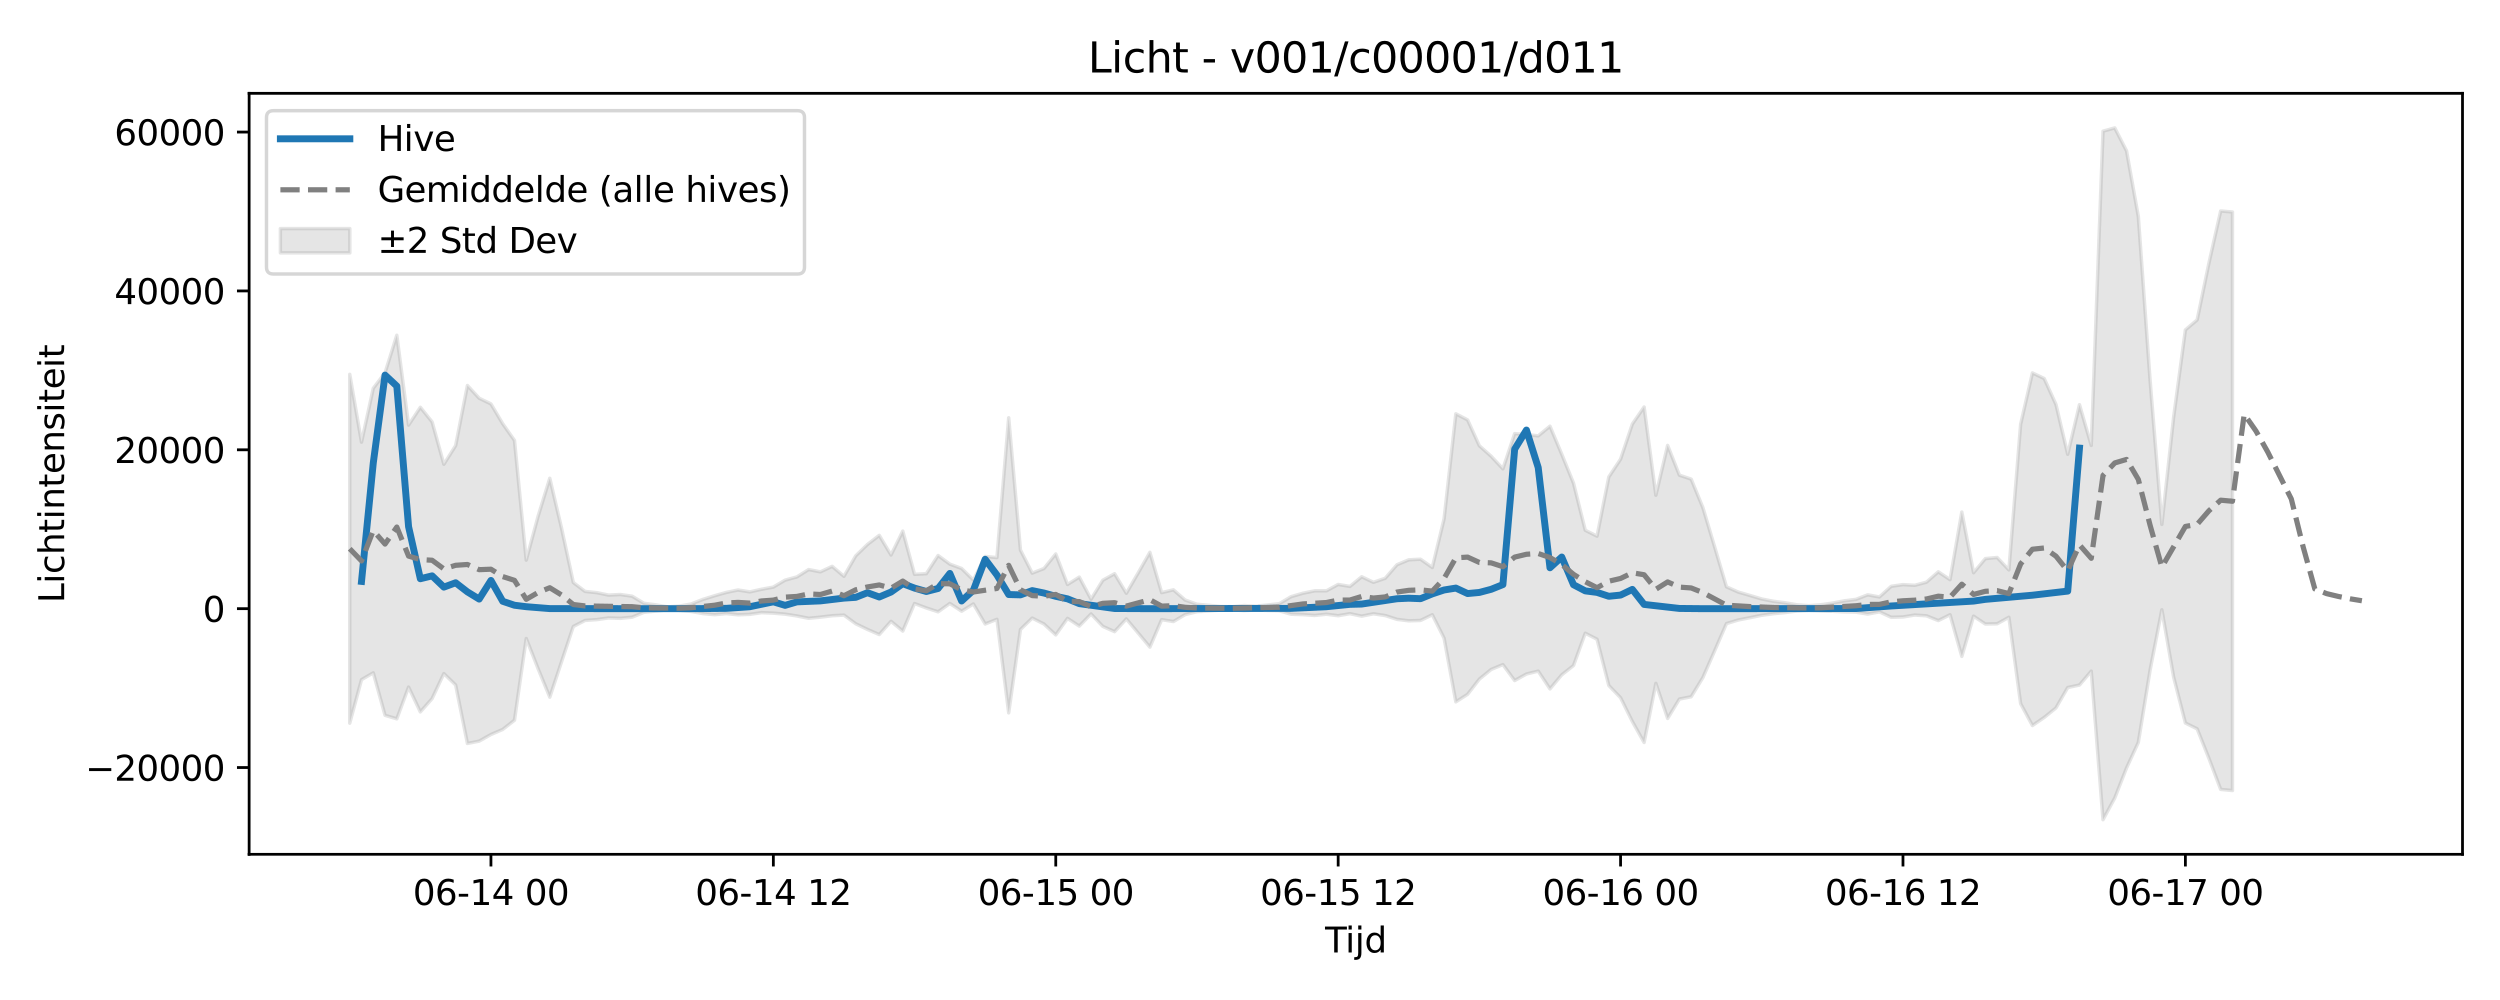 <?xml version="1.0" encoding="utf-8" standalone="no"?>
<!DOCTYPE svg PUBLIC "-//W3C//DTD SVG 1.1//EN"
  "http://www.w3.org/Graphics/SVG/1.1/DTD/svg11.dtd">
<svg xmlns:xlink="http://www.w3.org/1999/xlink" width="720pt" height="288pt" viewBox="0 0 720 288" xmlns="http://www.w3.org/2000/svg" version="1.1">
 <defs>
  <style type="text/css">*{stroke-linejoin: round; stroke-linecap: butt}</style>
 </defs>
 <g id="figure_1">
  <g id="patch_1">
   <path d="M 0 288 
L 720 288 
L 720 0 
L 0 0 
z
" style="fill: #ffffff"/>
  </g>
  <g id="axes_1">
   <g id="patch_2">
    <path d="M 71.75 246.04 
L 709.2 246.04 
L 709.2 26.88 
L 71.75 26.88 
z
" style="fill: #ffffff"/>
   </g>
   <g id="FillBetweenPolyCollection_1">
    <defs>
     <path id="m766b567a68" d="M 100.725 -180.202 
L 100.725 -79.725 
L 104.114 -92.253 
L 107.503 -94.224 
L 110.892 -81.984 
L 114.281 -80.971 
L 117.669 -90.123 
L 121.058 -82.97 
L 124.447 -86.8 
L 127.836 -94.004 
L 131.225 -90.722 
L 134.614 -73.881 
L 138.003 -74.554 
L 141.392 -76.465 
L 144.781 -77.92 
L 148.169 -80.573 
L 151.558 -104.114 
L 154.947 -95.474 
L 158.336 -87.21 
L 161.725 -97.409 
L 165.114 -107.568 
L 168.503 -109.312 
L 171.892 -109.553 
L 175.281 -110.03 
L 178.669 -109.918 
L 182.058 -110.249 
L 185.447 -111.644 
L 188.836 -112.003 
L 192.225 -112.358 
L 195.614 -112.228 
L 199.003 -111.907 
L 202.392 -111.293 
L 205.781 -110.968 
L 209.169 -111.284 
L 212.558 -110.934 
L 215.947 -111.072 
L 219.336 -111.554 
L 222.725 -111.416 
L 226.114 -111.122 
L 229.503 -110.605 
L 232.892 -109.928 
L 236.281 -110.26 
L 239.669 -110.668 
L 243.058 -110.851 
L 246.447 -108.361 
L 249.836 -106.718 
L 253.225 -105.247 
L 256.614 -109.062 
L 260.003 -106.254 
L 263.392 -114.182 
L 266.781 -112.908 
L 270.169 -111.795 
L 273.558 -114.209 
L 276.947 -111.97 
L 280.336 -114.064 
L 283.725 -108.291 
L 287.114 -109.635 
L 290.503 -82.693 
L 293.892 -106.71 
L 297.281 -109.994 
L 300.669 -108.28 
L 304.058 -105.146 
L 307.447 -109.911 
L 310.836 -107.689 
L 314.225 -111.176 
L 317.614 -107.596 
L 321.003 -106.08 
L 324.392 -109.757 
L 327.781 -105.699 
L 331.169 -101.627 
L 334.558 -109.547 
L 337.947 -108.996 
L 341.336 -111.005 
L 344.725 -111.83 
L 348.114 -112.033 
L 351.503 -112.288 
L 354.892 -112.359 
L 358.281 -112.138 
L 361.669 -112.321 
L 365.058 -112.171 
L 368.447 -112.091 
L 371.836 -111.097 
L 375.225 -110.985 
L 378.614 -110.751 
L 382.003 -111.103 
L 385.392 -110.671 
L 388.781 -111.262 
L 392.169 -110.549 
L 395.558 -111.224 
L 398.947 -110.719 
L 402.336 -109.625 
L 405.725 -109.199 
L 409.114 -109.303 
L 412.503 -110.953 
L 415.892 -104.209 
L 419.281 -85.86 
L 422.669 -88.038 
L 426.058 -92.412 
L 429.447 -95.189 
L 432.836 -96.595 
L 436.225 -91.994 
L 439.614 -93.882 
L 443.003 -94.715 
L 446.392 -89.592 
L 449.781 -93.645 
L 453.169 -96.328 
L 456.558 -105.639 
L 459.947 -103.896 
L 463.336 -90.575 
L 466.725 -87.05 
L 470.114 -80.207 
L 473.503 -74.158 
L 476.892 -91.2 
L 480.281 -81.088 
L 483.669 -86.675 
L 487.058 -87.328 
L 490.447 -92.89 
L 493.836 -100.61 
L 497.225 -108.407 
L 500.614 -109.434 
L 504.003 -110.107 
L 507.392 -110.8 
L 510.781 -111.253 
L 514.169 -111.582 
L 517.558 -112.045 
L 520.947 -112.23 
L 524.336 -112.079 
L 527.725 -111.952 
L 531.114 -111.764 
L 534.503 -111.7 
L 537.892 -111.148 
L 541.281 -111.783 
L 544.669 -110.214 
L 548.058 -110.311 
L 551.447 -110.864 
L 554.836 -110.641 
L 558.225 -109.27 
L 561.614 -110.953 
L 565.003 -98.955 
L 568.392 -110.546 
L 571.781 -108.281 
L 575.169 -108.345 
L 578.558 -110.226 
L 581.947 -85.346 
L 585.336 -79.039 
L 588.725 -81.362 
L 592.114 -84.115 
L 595.503 -89.987 
L 598.892 -90.706 
L 602.281 -94.713 
L 605.669 -51.922 
L 609.058 -58.193 
L 612.447 -66.825 
L 615.836 -74.184 
L 619.225 -95.003 
L 622.614 -112.388 
L 626.003 -93.011 
L 629.392 -79.771 
L 632.781 -78.094 
L 636.169 -69.592 
L 639.558 -60.651 
L 642.947 -60.327 
L 642.947 -226.951 
L 642.947 -226.951 
L 639.558 -227.24 
L 636.169 -212.211 
L 632.781 -195.881 
L 629.392 -192.994 
L 626.003 -167.847 
L 622.614 -136.974 
L 619.225 -178.471 
L 615.836 -225.658 
L 612.447 -244.54 
L 609.058 -251.158 
L 605.669 -250.225 
L 602.281 -159.712 
L 598.892 -171.453 
L 595.503 -157.166 
L 592.114 -171.525 
L 588.725 -178.993 
L 585.336 -180.599 
L 581.947 -165.829 
L 578.558 -123.864 
L 575.169 -127.45 
L 571.781 -127.125 
L 568.392 -123.058 
L 565.003 -140.534 
L 561.614 -121.064 
L 558.225 -123.323 
L 554.836 -120.342 
L 551.447 -119.436 
L 548.058 -119.633 
L 544.669 -119.145 
L 541.281 -116.083 
L 537.892 -116.687 
L 534.503 -115.38 
L 531.114 -114.951 
L 527.725 -114.305 
L 524.336 -113.821 
L 520.947 -113.569 
L 517.558 -113.82 
L 514.169 -114.392 
L 510.781 -114.828 
L 507.392 -115.488 
L 504.003 -116.503 
L 500.614 -117.491 
L 497.225 -118.996 
L 493.836 -130.428 
L 490.447 -141.763 
L 487.058 -150.014 
L 483.669 -151.152 
L 480.281 -159.723 
L 476.892 -145.374 
L 473.503 -170.788 
L 470.114 -165.871 
L 466.725 -155.758 
L 463.336 -150.644 
L 459.947 -133.584 
L 456.558 -135.288 
L 453.169 -148.864 
L 449.781 -157.198 
L 446.392 -165.261 
L 443.003 -162.47 
L 439.614 -162.862 
L 436.225 -163.117 
L 432.836 -152.984 
L 429.447 -156.603 
L 426.058 -159.615 
L 422.669 -167.074 
L 419.281 -168.824 
L 415.892 -138.574 
L 412.503 -124.564 
L 409.114 -126.947 
L 405.725 -126.774 
L 402.336 -125.356 
L 398.947 -121.457 
L 395.558 -120.297 
L 392.169 -121.892 
L 388.781 -119.114 
L 385.392 -119.678 
L 382.003 -117.84 
L 378.614 -117.84 
L 375.225 -117.148 
L 371.836 -116.162 
L 368.447 -114.144 
L 365.058 -113.77 
L 361.669 -113.432 
L 358.281 -113.607 
L 354.892 -113.284 
L 351.503 -113.34 
L 348.114 -113.686 
L 344.725 -113.977 
L 341.336 -115.187 
L 337.947 -118.133 
L 334.558 -117.325 
L 331.169 -128.935 
L 327.781 -122.982 
L 324.392 -117.141 
L 321.003 -122.769 
L 317.614 -120.897 
L 314.225 -115.429 
L 310.836 -121.797 
L 307.447 -119.666 
L 304.058 -128.463 
L 300.669 -124.267 
L 297.281 -122.938 
L 293.892 -129.595 
L 290.503 -167.684 
L 287.114 -127.413 
L 283.725 -127.749 
L 280.336 -120.954 
L 276.947 -124.276 
L 273.558 -125.53 
L 270.169 -128.019 
L 266.781 -122.783 
L 263.392 -122.596 
L 260.003 -135.046 
L 256.614 -128.159 
L 253.225 -133.821 
L 249.836 -131.204 
L 246.447 -127.922 
L 243.058 -122.022 
L 239.669 -124.898 
L 236.281 -123.31 
L 232.892 -123.973 
L 229.503 -121.85 
L 226.114 -120.925 
L 222.725 -118.922 
L 219.336 -118.293 
L 215.947 -117.541 
L 212.558 -118.083 
L 209.169 -117.383 
L 205.781 -116.42 
L 202.392 -115.358 
L 199.003 -114.04 
L 195.614 -113.439 
L 192.225 -113.22 
L 188.836 -113.811 
L 185.447 -114.259 
L 182.058 -116.296 
L 178.669 -116.78 
L 175.281 -116.617 
L 171.892 -117.315 
L 168.503 -117.668 
L 165.114 -120.232 
L 161.725 -135.889 
L 158.336 -150.259 
L 154.947 -139.231 
L 151.558 -126.681 
L 148.169 -161.155 
L 144.781 -165.969 
L 141.392 -171.671 
L 138.003 -173.313 
L 134.614 -176.975 
L 131.225 -159.67 
L 127.836 -154.289 
L 124.447 -166.499 
L 121.058 -170.702 
L 117.669 -165.57 
L 114.281 -191.446 
L 110.892 -180.632 
L 107.503 -176.169 
L 104.114 -160.651 
L 100.725 -180.202 
z
" style="stroke: #808080; stroke-opacity: 0.2"/>
    </defs>
    <g clip-path="url(#p90d959f612)">
     <use xlink:href="#m766b567a68" x="0" y="288" style="fill: #808080; fill-opacity: 0.2; stroke: #808080; stroke-opacity: 0.2"/>
    </g>
   </g>
   <g id="matplotlib.axis_1">
    <g id="xtick_1">
     <g id="line2d_1">
      <defs>
       <path id="m4b26b32d33" d="M 0 0 
L 0 3.5 
" style="stroke: #000000; stroke-width: 0.8"/>
      </defs>
      <g>
       <use xlink:href="#m4b26b32d33" x="141.392" y="246.04" style="stroke: #000000; stroke-width: 0.8"/>
      </g>
     </g>
     <g id="text_1">
      <!-- 06-14 00 -->
      <g transform="translate(118.911 260.638) scale(0.1 -0.1)">
       <defs>
        <path id="DejaVuSans-30" d="M 2034 4250 
Q 1547 4250 1301 3770 
Q 1056 3291 1056 2328 
Q 1056 1369 1301 889 
Q 1547 409 2034 409 
Q 2525 409 2770 889 
Q 3016 1369 3016 2328 
Q 3016 3291 2770 3770 
Q 2525 4250 2034 4250 
z
M 2034 4750 
Q 2819 4750 3233 4129 
Q 3647 3509 3647 2328 
Q 3647 1150 3233 529 
Q 2819 -91 2034 -91 
Q 1250 -91 836 529 
Q 422 1150 422 2328 
Q 422 3509 836 4129 
Q 1250 4750 2034 4750 
z
" transform="scale(0.016)"/>
        <path id="DejaVuSans-36" d="M 2113 2584 
Q 1688 2584 1439 2293 
Q 1191 2003 1191 1497 
Q 1191 994 1439 701 
Q 1688 409 2113 409 
Q 2538 409 2786 701 
Q 3034 994 3034 1497 
Q 3034 2003 2786 2293 
Q 2538 2584 2113 2584 
z
M 3366 4563 
L 3366 3988 
Q 3128 4100 2886 4159 
Q 2644 4219 2406 4219 
Q 1781 4219 1451 3797 
Q 1122 3375 1075 2522 
Q 1259 2794 1537 2939 
Q 1816 3084 2150 3084 
Q 2853 3084 3261 2657 
Q 3669 2231 3669 1497 
Q 3669 778 3244 343 
Q 2819 -91 2113 -91 
Q 1303 -91 875 529 
Q 447 1150 447 2328 
Q 447 3434 972 4092 
Q 1497 4750 2381 4750 
Q 2619 4750 2861 4703 
Q 3103 4656 3366 4563 
z
" transform="scale(0.016)"/>
        <path id="DejaVuSans-2d" d="M 313 2009 
L 1997 2009 
L 1997 1497 
L 313 1497 
L 313 2009 
z
" transform="scale(0.016)"/>
        <path id="DejaVuSans-31" d="M 794 531 
L 1825 531 
L 1825 4091 
L 703 3866 
L 703 4441 
L 1819 4666 
L 2450 4666 
L 2450 531 
L 3481 531 
L 3481 0 
L 794 0 
L 794 531 
z
" transform="scale(0.016)"/>
        <path id="DejaVuSans-34" d="M 2419 4116 
L 825 1625 
L 2419 1625 
L 2419 4116 
z
M 2253 4666 
L 3047 4666 
L 3047 1625 
L 3713 1625 
L 3713 1100 
L 3047 1100 
L 3047 0 
L 2419 0 
L 2419 1100 
L 313 1100 
L 313 1709 
L 2253 4666 
z
" transform="scale(0.016)"/>
        <path id="DejaVuSans-20" transform="scale(0.016)"/>
       </defs>
       <use xlink:href="#DejaVuSans-30"/>
       <use xlink:href="#DejaVuSans-36" transform="translate(63.623 0)"/>
       <use xlink:href="#DejaVuSans-2d" transform="translate(127.246 0)"/>
       <use xlink:href="#DejaVuSans-31" transform="translate(163.33 0)"/>
       <use xlink:href="#DejaVuSans-34" transform="translate(226.953 0)"/>
       <use xlink:href="#DejaVuSans-20" transform="translate(290.576 0)"/>
       <use xlink:href="#DejaVuSans-30" transform="translate(322.363 0)"/>
       <use xlink:href="#DejaVuSans-30" transform="translate(385.986 0)"/>
      </g>
     </g>
    </g>
    <g id="xtick_2">
     <g id="line2d_2">
      <g>
       <use xlink:href="#m4b26b32d33" x="222.725" y="246.04" style="stroke: #000000; stroke-width: 0.8"/>
      </g>
     </g>
     <g id="text_2">
      <!-- 06-14 12 -->
      <g transform="translate(200.245 260.638) scale(0.1 -0.1)">
       <defs>
        <path id="DejaVuSans-32" d="M 1228 531 
L 3431 531 
L 3431 0 
L 469 0 
L 469 531 
Q 828 903 1448 1529 
Q 2069 2156 2228 2338 
Q 2531 2678 2651 2914 
Q 2772 3150 2772 3378 
Q 2772 3750 2511 3984 
Q 2250 4219 1831 4219 
Q 1534 4219 1204 4116 
Q 875 4013 500 3803 
L 500 4441 
Q 881 4594 1212 4672 
Q 1544 4750 1819 4750 
Q 2544 4750 2975 4387 
Q 3406 4025 3406 3419 
Q 3406 3131 3298 2873 
Q 3191 2616 2906 2266 
Q 2828 2175 2409 1742 
Q 1991 1309 1228 531 
z
" transform="scale(0.016)"/>
       </defs>
       <use xlink:href="#DejaVuSans-30"/>
       <use xlink:href="#DejaVuSans-36" transform="translate(63.623 0)"/>
       <use xlink:href="#DejaVuSans-2d" transform="translate(127.246 0)"/>
       <use xlink:href="#DejaVuSans-31" transform="translate(163.33 0)"/>
       <use xlink:href="#DejaVuSans-34" transform="translate(226.953 0)"/>
       <use xlink:href="#DejaVuSans-20" transform="translate(290.576 0)"/>
       <use xlink:href="#DejaVuSans-31" transform="translate(322.363 0)"/>
       <use xlink:href="#DejaVuSans-32" transform="translate(385.986 0)"/>
      </g>
     </g>
    </g>
    <g id="xtick_3">
     <g id="line2d_3">
      <g>
       <use xlink:href="#m4b26b32d33" x="304.058" y="246.04" style="stroke: #000000; stroke-width: 0.8"/>
      </g>
     </g>
     <g id="text_3">
      <!-- 06-15 00 -->
      <g transform="translate(281.578 260.638) scale(0.1 -0.1)">
       <defs>
        <path id="DejaVuSans-35" d="M 691 4666 
L 3169 4666 
L 3169 4134 
L 1269 4134 
L 1269 2991 
Q 1406 3038 1543 3061 
Q 1681 3084 1819 3084 
Q 2600 3084 3056 2656 
Q 3513 2228 3513 1497 
Q 3513 744 3044 326 
Q 2575 -91 1722 -91 
Q 1428 -91 1123 -41 
Q 819 9 494 109 
L 494 744 
Q 775 591 1075 516 
Q 1375 441 1709 441 
Q 2250 441 2565 725 
Q 2881 1009 2881 1497 
Q 2881 1984 2565 2268 
Q 2250 2553 1709 2553 
Q 1456 2553 1204 2497 
Q 953 2441 691 2322 
L 691 4666 
z
" transform="scale(0.016)"/>
       </defs>
       <use xlink:href="#DejaVuSans-30"/>
       <use xlink:href="#DejaVuSans-36" transform="translate(63.623 0)"/>
       <use xlink:href="#DejaVuSans-2d" transform="translate(127.246 0)"/>
       <use xlink:href="#DejaVuSans-31" transform="translate(163.33 0)"/>
       <use xlink:href="#DejaVuSans-35" transform="translate(226.953 0)"/>
       <use xlink:href="#DejaVuSans-20" transform="translate(290.576 0)"/>
       <use xlink:href="#DejaVuSans-30" transform="translate(322.363 0)"/>
       <use xlink:href="#DejaVuSans-30" transform="translate(385.986 0)"/>
      </g>
     </g>
    </g>
    <g id="xtick_4">
     <g id="line2d_4">
      <g>
       <use xlink:href="#m4b26b32d33" x="385.392" y="246.04" style="stroke: #000000; stroke-width: 0.8"/>
      </g>
     </g>
     <g id="text_4">
      <!-- 06-15 12 -->
      <g transform="translate(362.911 260.638) scale(0.1 -0.1)">
       <use xlink:href="#DejaVuSans-30"/>
       <use xlink:href="#DejaVuSans-36" transform="translate(63.623 0)"/>
       <use xlink:href="#DejaVuSans-2d" transform="translate(127.246 0)"/>
       <use xlink:href="#DejaVuSans-31" transform="translate(163.33 0)"/>
       <use xlink:href="#DejaVuSans-35" transform="translate(226.953 0)"/>
       <use xlink:href="#DejaVuSans-20" transform="translate(290.576 0)"/>
       <use xlink:href="#DejaVuSans-31" transform="translate(322.363 0)"/>
       <use xlink:href="#DejaVuSans-32" transform="translate(385.986 0)"/>
      </g>
     </g>
    </g>
    <g id="xtick_5">
     <g id="line2d_5">
      <g>
       <use xlink:href="#m4b26b32d33" x="466.725" y="246.04" style="stroke: #000000; stroke-width: 0.8"/>
      </g>
     </g>
     <g id="text_5">
      <!-- 06-16 00 -->
      <g transform="translate(444.245 260.638) scale(0.1 -0.1)">
       <use xlink:href="#DejaVuSans-30"/>
       <use xlink:href="#DejaVuSans-36" transform="translate(63.623 0)"/>
       <use xlink:href="#DejaVuSans-2d" transform="translate(127.246 0)"/>
       <use xlink:href="#DejaVuSans-31" transform="translate(163.33 0)"/>
       <use xlink:href="#DejaVuSans-36" transform="translate(226.953 0)"/>
       <use xlink:href="#DejaVuSans-20" transform="translate(290.576 0)"/>
       <use xlink:href="#DejaVuSans-30" transform="translate(322.363 0)"/>
       <use xlink:href="#DejaVuSans-30" transform="translate(385.986 0)"/>
      </g>
     </g>
    </g>
    <g id="xtick_6">
     <g id="line2d_6">
      <g>
       <use xlink:href="#m4b26b32d33" x="548.058" y="246.04" style="stroke: #000000; stroke-width: 0.8"/>
      </g>
     </g>
     <g id="text_6">
      <!-- 06-16 12 -->
      <g transform="translate(525.578 260.638) scale(0.1 -0.1)">
       <use xlink:href="#DejaVuSans-30"/>
       <use xlink:href="#DejaVuSans-36" transform="translate(63.623 0)"/>
       <use xlink:href="#DejaVuSans-2d" transform="translate(127.246 0)"/>
       <use xlink:href="#DejaVuSans-31" transform="translate(163.33 0)"/>
       <use xlink:href="#DejaVuSans-36" transform="translate(226.953 0)"/>
       <use xlink:href="#DejaVuSans-20" transform="translate(290.576 0)"/>
       <use xlink:href="#DejaVuSans-31" transform="translate(322.363 0)"/>
       <use xlink:href="#DejaVuSans-32" transform="translate(385.986 0)"/>
      </g>
     </g>
    </g>
    <g id="xtick_7">
     <g id="line2d_7">
      <g>
       <use xlink:href="#m4b26b32d33" x="629.392" y="246.04" style="stroke: #000000; stroke-width: 0.8"/>
      </g>
     </g>
     <g id="text_7">
      <!-- 06-17 00 -->
      <g transform="translate(606.911 260.638) scale(0.1 -0.1)">
       <defs>
        <path id="DejaVuSans-37" d="M 525 4666 
L 3525 4666 
L 3525 4397 
L 1831 0 
L 1172 0 
L 2766 4134 
L 525 4134 
L 525 4666 
z
" transform="scale(0.016)"/>
       </defs>
       <use xlink:href="#DejaVuSans-30"/>
       <use xlink:href="#DejaVuSans-36" transform="translate(63.623 0)"/>
       <use xlink:href="#DejaVuSans-2d" transform="translate(127.246 0)"/>
       <use xlink:href="#DejaVuSans-31" transform="translate(163.33 0)"/>
       <use xlink:href="#DejaVuSans-37" transform="translate(226.953 0)"/>
       <use xlink:href="#DejaVuSans-20" transform="translate(290.576 0)"/>
       <use xlink:href="#DejaVuSans-30" transform="translate(322.363 0)"/>
       <use xlink:href="#DejaVuSans-30" transform="translate(385.986 0)"/>
      </g>
     </g>
    </g>
    <g id="text_8">
     <!-- Tijd -->
     <g transform="translate(381.625 274.317) scale(0.1 -0.1)">
      <defs>
       <path id="DejaVuSans-54" d="M -19 4666 
L 3928 4666 
L 3928 4134 
L 2272 4134 
L 2272 0 
L 1638 0 
L 1638 4134 
L -19 4134 
L -19 4666 
z
" transform="scale(0.016)"/>
       <path id="DejaVuSans-69" d="M 603 3500 
L 1178 3500 
L 1178 0 
L 603 0 
L 603 3500 
z
M 603 4863 
L 1178 4863 
L 1178 4134 
L 603 4134 
L 603 4863 
z
" transform="scale(0.016)"/>
       <path id="DejaVuSans-6a" d="M 603 3500 
L 1178 3500 
L 1178 -63 
Q 1178 -731 923 -1031 
Q 669 -1331 103 -1331 
L -116 -1331 
L -116 -844 
L 38 -844 
Q 366 -844 484 -692 
Q 603 -541 603 -63 
L 603 3500 
z
M 603 4863 
L 1178 4863 
L 1178 4134 
L 603 4134 
L 603 4863 
z
" transform="scale(0.016)"/>
       <path id="DejaVuSans-64" d="M 2906 2969 
L 2906 4863 
L 3481 4863 
L 3481 0 
L 2906 0 
L 2906 525 
Q 2725 213 2448 61 
Q 2172 -91 1784 -91 
Q 1150 -91 751 415 
Q 353 922 353 1747 
Q 353 2572 751 3078 
Q 1150 3584 1784 3584 
Q 2172 3584 2448 3432 
Q 2725 3281 2906 2969 
z
M 947 1747 
Q 947 1113 1208 752 
Q 1469 391 1925 391 
Q 2381 391 2643 752 
Q 2906 1113 2906 1747 
Q 2906 2381 2643 2742 
Q 2381 3103 1925 3103 
Q 1469 3103 1208 2742 
Q 947 2381 947 1747 
z
" transform="scale(0.016)"/>
      </defs>
      <use xlink:href="#DejaVuSans-54"/>
      <use xlink:href="#DejaVuSans-69" transform="translate(57.959 0)"/>
      <use xlink:href="#DejaVuSans-6a" transform="translate(85.742 0)"/>
      <use xlink:href="#DejaVuSans-64" transform="translate(113.525 0)"/>
     </g>
    </g>
   </g>
   <g id="matplotlib.axis_2">
    <g id="ytick_1">
     <g id="line2d_8">
      <defs>
       <path id="m0a620b9abf" d="M 0 0 
L -3.5 0 
" style="stroke: #000000; stroke-width: 0.8"/>
      </defs>
      <g>
       <use xlink:href="#m0a620b9abf" x="71.75" y="221.056" style="stroke: #000000; stroke-width: 0.8"/>
      </g>
     </g>
     <g id="text_9">
      <!-- −20000 -->
      <g transform="translate(24.558 224.855) scale(0.1 -0.1)">
       <defs>
        <path id="DejaVuSans-2212" d="M 678 2272 
L 4684 2272 
L 4684 1741 
L 678 1741 
L 678 2272 
z
" transform="scale(0.016)"/>
       </defs>
       <use xlink:href="#DejaVuSans-2212"/>
       <use xlink:href="#DejaVuSans-32" transform="translate(83.789 0)"/>
       <use xlink:href="#DejaVuSans-30" transform="translate(147.412 0)"/>
       <use xlink:href="#DejaVuSans-30" transform="translate(211.035 0)"/>
       <use xlink:href="#DejaVuSans-30" transform="translate(274.658 0)"/>
       <use xlink:href="#DejaVuSans-30" transform="translate(338.281 0)"/>
      </g>
     </g>
    </g>
    <g id="ytick_2">
     <g id="line2d_9">
      <g>
       <use xlink:href="#m0a620b9abf" x="71.75" y="175.299" style="stroke: #000000; stroke-width: 0.8"/>
      </g>
     </g>
     <g id="text_10">
      <!-- 0 -->
      <g transform="translate(58.388 179.098) scale(0.1 -0.1)">
       <use xlink:href="#DejaVuSans-30"/>
      </g>
     </g>
    </g>
    <g id="ytick_3">
     <g id="line2d_10">
      <g>
       <use xlink:href="#m0a620b9abf" x="71.75" y="129.543" style="stroke: #000000; stroke-width: 0.8"/>
      </g>
     </g>
     <g id="text_11">
      <!-- 20000 -->
      <g transform="translate(32.938 133.342) scale(0.1 -0.1)">
       <use xlink:href="#DejaVuSans-32"/>
       <use xlink:href="#DejaVuSans-30" transform="translate(63.623 0)"/>
       <use xlink:href="#DejaVuSans-30" transform="translate(127.246 0)"/>
       <use xlink:href="#DejaVuSans-30" transform="translate(190.869 0)"/>
       <use xlink:href="#DejaVuSans-30" transform="translate(254.492 0)"/>
      </g>
     </g>
    </g>
    <g id="ytick_4">
     <g id="line2d_11">
      <g>
       <use xlink:href="#m0a620b9abf" x="71.75" y="83.786" style="stroke: #000000; stroke-width: 0.8"/>
      </g>
     </g>
     <g id="text_12">
      <!-- 40000 -->
      <g transform="translate(32.938 87.586) scale(0.1 -0.1)">
       <use xlink:href="#DejaVuSans-34"/>
       <use xlink:href="#DejaVuSans-30" transform="translate(63.623 0)"/>
       <use xlink:href="#DejaVuSans-30" transform="translate(127.246 0)"/>
       <use xlink:href="#DejaVuSans-30" transform="translate(190.869 0)"/>
       <use xlink:href="#DejaVuSans-30" transform="translate(254.492 0)"/>
      </g>
     </g>
    </g>
    <g id="ytick_5">
     <g id="line2d_12">
      <g>
       <use xlink:href="#m0a620b9abf" x="71.75" y="38.03" style="stroke: #000000; stroke-width: 0.8"/>
      </g>
     </g>
     <g id="text_13">
      <!-- 60000 -->
      <g transform="translate(32.938 41.829) scale(0.1 -0.1)">
       <use xlink:href="#DejaVuSans-36"/>
       <use xlink:href="#DejaVuSans-30" transform="translate(63.623 0)"/>
       <use xlink:href="#DejaVuSans-30" transform="translate(127.246 0)"/>
       <use xlink:href="#DejaVuSans-30" transform="translate(190.869 0)"/>
       <use xlink:href="#DejaVuSans-30" transform="translate(254.492 0)"/>
      </g>
     </g>
    </g>
    <g id="text_14">
     <!-- Lichtintensiteit -->
     <g transform="translate(18.478 173.656) rotate(-90) scale(0.1 -0.1)">
      <defs>
       <path id="DejaVuSans-4c" d="M 628 4666 
L 1259 4666 
L 1259 531 
L 3531 531 
L 3531 0 
L 628 0 
L 628 4666 
z
" transform="scale(0.016)"/>
       <path id="DejaVuSans-63" d="M 3122 3366 
L 3122 2828 
Q 2878 2963 2633 3030 
Q 2388 3097 2138 3097 
Q 1578 3097 1268 2742 
Q 959 2388 959 1747 
Q 959 1106 1268 751 
Q 1578 397 2138 397 
Q 2388 397 2633 464 
Q 2878 531 3122 666 
L 3122 134 
Q 2881 22 2623 -34 
Q 2366 -91 2075 -91 
Q 1284 -91 818 406 
Q 353 903 353 1747 
Q 353 2603 823 3093 
Q 1294 3584 2113 3584 
Q 2378 3584 2631 3529 
Q 2884 3475 3122 3366 
z
" transform="scale(0.016)"/>
       <path id="DejaVuSans-68" d="M 3513 2113 
L 3513 0 
L 2938 0 
L 2938 2094 
Q 2938 2591 2744 2837 
Q 2550 3084 2163 3084 
Q 1697 3084 1428 2787 
Q 1159 2491 1159 1978 
L 1159 0 
L 581 0 
L 581 4863 
L 1159 4863 
L 1159 2956 
Q 1366 3272 1645 3428 
Q 1925 3584 2291 3584 
Q 2894 3584 3203 3211 
Q 3513 2838 3513 2113 
z
" transform="scale(0.016)"/>
       <path id="DejaVuSans-74" d="M 1172 4494 
L 1172 3500 
L 2356 3500 
L 2356 3053 
L 1172 3053 
L 1172 1153 
Q 1172 725 1289 603 
Q 1406 481 1766 481 
L 2356 481 
L 2356 0 
L 1766 0 
Q 1100 0 847 248 
Q 594 497 594 1153 
L 594 3053 
L 172 3053 
L 172 3500 
L 594 3500 
L 594 4494 
L 1172 4494 
z
" transform="scale(0.016)"/>
       <path id="DejaVuSans-6e" d="M 3513 2113 
L 3513 0 
L 2938 0 
L 2938 2094 
Q 2938 2591 2744 2837 
Q 2550 3084 2163 3084 
Q 1697 3084 1428 2787 
Q 1159 2491 1159 1978 
L 1159 0 
L 581 0 
L 581 3500 
L 1159 3500 
L 1159 2956 
Q 1366 3272 1645 3428 
Q 1925 3584 2291 3584 
Q 2894 3584 3203 3211 
Q 3513 2838 3513 2113 
z
" transform="scale(0.016)"/>
       <path id="DejaVuSans-65" d="M 3597 1894 
L 3597 1613 
L 953 1613 
Q 991 1019 1311 708 
Q 1631 397 2203 397 
Q 2534 397 2845 478 
Q 3156 559 3463 722 
L 3463 178 
Q 3153 47 2828 -22 
Q 2503 -91 2169 -91 
Q 1331 -91 842 396 
Q 353 884 353 1716 
Q 353 2575 817 3079 
Q 1281 3584 2069 3584 
Q 2775 3584 3186 3129 
Q 3597 2675 3597 1894 
z
M 3022 2063 
Q 3016 2534 2758 2815 
Q 2500 3097 2075 3097 
Q 1594 3097 1305 2825 
Q 1016 2553 972 2059 
L 3022 2063 
z
" transform="scale(0.016)"/>
       <path id="DejaVuSans-73" d="M 2834 3397 
L 2834 2853 
Q 2591 2978 2328 3040 
Q 2066 3103 1784 3103 
Q 1356 3103 1142 2972 
Q 928 2841 928 2578 
Q 928 2378 1081 2264 
Q 1234 2150 1697 2047 
L 1894 2003 
Q 2506 1872 2764 1633 
Q 3022 1394 3022 966 
Q 3022 478 2636 193 
Q 2250 -91 1575 -91 
Q 1294 -91 989 -36 
Q 684 19 347 128 
L 347 722 
Q 666 556 975 473 
Q 1284 391 1588 391 
Q 1994 391 2212 530 
Q 2431 669 2431 922 
Q 2431 1156 2273 1281 
Q 2116 1406 1581 1522 
L 1381 1569 
Q 847 1681 609 1914 
Q 372 2147 372 2553 
Q 372 3047 722 3315 
Q 1072 3584 1716 3584 
Q 2034 3584 2315 3537 
Q 2597 3491 2834 3397 
z
" transform="scale(0.016)"/>
      </defs>
      <use xlink:href="#DejaVuSans-4c"/>
      <use xlink:href="#DejaVuSans-69" transform="translate(55.713 0)"/>
      <use xlink:href="#DejaVuSans-63" transform="translate(83.496 0)"/>
      <use xlink:href="#DejaVuSans-68" transform="translate(138.477 0)"/>
      <use xlink:href="#DejaVuSans-74" transform="translate(201.855 0)"/>
      <use xlink:href="#DejaVuSans-69" transform="translate(241.064 0)"/>
      <use xlink:href="#DejaVuSans-6e" transform="translate(268.848 0)"/>
      <use xlink:href="#DejaVuSans-74" transform="translate(332.227 0)"/>
      <use xlink:href="#DejaVuSans-65" transform="translate(371.436 0)"/>
      <use xlink:href="#DejaVuSans-6e" transform="translate(432.959 0)"/>
      <use xlink:href="#DejaVuSans-73" transform="translate(496.338 0)"/>
      <use xlink:href="#DejaVuSans-69" transform="translate(548.438 0)"/>
      <use xlink:href="#DejaVuSans-74" transform="translate(576.221 0)"/>
      <use xlink:href="#DejaVuSans-65" transform="translate(615.43 0)"/>
      <use xlink:href="#DejaVuSans-69" transform="translate(676.953 0)"/>
      <use xlink:href="#DejaVuSans-74" transform="translate(704.736 0)"/>
     </g>
    </g>
   </g>
   <g id="line2d_13">
    <path d="M 104.114 167.441 
L 107.503 133.331 
L 110.892 108.031 
L 114.281 111.197 
L 117.669 151.69 
L 121.058 166.675 
L 124.447 165.847 
L 127.836 169.091 
L 131.225 167.835 
L 134.614 170.459 
L 138.003 172.536 
L 141.392 167.175 
L 144.781 173.168 
L 148.169 174.31 
L 151.558 174.73 
L 158.336 175.278 
L 199.003 175.299 
L 209.169 175.206 
L 215.947 174.735 
L 222.725 173.324 
L 226.114 174.341 
L 229.503 173.337 
L 236.281 173.057 
L 243.058 172.257 
L 246.447 172.035 
L 249.836 170.701 
L 253.225 171.938 
L 256.614 170.505 
L 260.003 168.098 
L 263.392 169.374 
L 266.781 170.35 
L 270.169 169.485 
L 273.558 165.15 
L 276.947 173.083 
L 280.336 169.976 
L 283.725 161.084 
L 287.114 165.591 
L 290.503 171.226 
L 293.892 171.321 
L 297.281 170.096 
L 300.669 170.794 
L 304.058 171.743 
L 307.447 172.467 
L 310.836 173.842 
L 321.003 175.248 
L 331.169 175.299 
L 371.836 175.21 
L 382.003 174.735 
L 388.781 174.052 
L 392.169 173.968 
L 402.336 172.437 
L 405.725 172.286 
L 409.114 172.421 
L 412.503 171.036 
L 415.892 169.916 
L 419.281 169.368 
L 422.669 170.941 
L 426.058 170.624 
L 429.447 169.723 
L 432.836 168.36 
L 436.225 129.337 
L 439.614 123.861 
L 443.003 134.654 
L 446.392 163.516 
L 449.781 160.428 
L 453.169 168.403 
L 456.558 170.173 
L 459.947 170.61 
L 463.336 171.729 
L 466.725 171.385 
L 470.114 169.751 
L 473.503 174.074 
L 483.669 175.232 
L 490.447 175.299 
L 534.503 175.259 
L 544.669 174.521 
L 568.392 173.112 
L 571.781 172.614 
L 585.336 171.422 
L 595.503 170.237 
L 598.892 129.057 
L 598.892 129.057 
" clip-path="url(#p90d959f612)" style="fill: none; stroke: #1f77b4; stroke-width: 2; stroke-linecap: square"/>
   </g>
   <g id="line2d_14">
    <path d="M 100.725 158.037 
L 104.114 161.548 
L 107.503 152.803 
L 110.892 156.692 
L 114.281 151.791 
L 117.669 160.153 
L 121.058 161.164 
L 124.447 161.35 
L 127.836 163.853 
L 131.225 162.804 
L 134.614 162.572 
L 138.003 164.066 
L 141.392 163.932 
L 144.781 166.055 
L 148.169 167.136 
L 151.558 172.602 
L 154.947 170.648 
L 158.336 169.265 
L 161.725 171.351 
L 165.114 174.1 
L 168.503 174.51 
L 182.058 174.728 
L 185.447 175.048 
L 195.614 175.166 
L 199.003 175.026 
L 205.781 174.306 
L 209.169 173.667 
L 212.558 173.491 
L 215.947 173.693 
L 219.336 173.077 
L 222.725 172.831 
L 226.114 171.977 
L 229.503 171.773 
L 232.892 171.05 
L 236.281 171.215 
L 239.669 170.217 
L 243.058 171.564 
L 246.447 169.859 
L 249.836 169.039 
L 253.225 168.466 
L 256.614 169.39 
L 260.003 167.35 
L 263.392 169.611 
L 266.781 170.155 
L 270.169 168.093 
L 273.558 168.13 
L 276.947 169.877 
L 280.336 170.491 
L 287.114 169.476 
L 290.503 162.812 
L 293.892 169.847 
L 297.281 171.534 
L 300.669 171.726 
L 304.058 171.196 
L 307.447 173.212 
L 310.836 173.257 
L 314.225 174.698 
L 317.614 173.754 
L 321.003 173.576 
L 324.392 174.551 
L 331.169 172.719 
L 334.558 174.564 
L 337.947 174.436 
L 341.336 174.904 
L 344.725 175.096 
L 354.892 175.179 
L 368.447 174.882 
L 375.225 173.934 
L 382.003 173.529 
L 385.392 172.825 
L 388.781 172.812 
L 392.169 171.78 
L 395.558 172.239 
L 398.947 171.912 
L 402.336 170.509 
L 405.725 170.014 
L 409.114 169.875 
L 412.503 170.242 
L 415.892 166.608 
L 419.281 160.658 
L 422.669 160.444 
L 426.058 161.987 
L 429.447 162.104 
L 432.836 163.21 
L 436.225 160.445 
L 439.614 159.628 
L 443.003 159.407 
L 446.392 160.574 
L 449.781 162.578 
L 453.169 165.404 
L 456.558 167.537 
L 459.947 169.26 
L 463.336 167.391 
L 466.725 166.596 
L 470.114 164.961 
L 473.503 165.527 
L 476.892 169.713 
L 480.281 167.594 
L 483.669 169.087 
L 487.058 169.329 
L 490.447 170.674 
L 497.225 174.299 
L 504.003 174.695 
L 510.781 174.96 
L 520.947 175.101 
L 524.336 175.05 
L 534.503 174.46 
L 537.892 174.082 
L 541.281 174.067 
L 544.669 173.321 
L 548.058 173.028 
L 551.447 172.85 
L 554.836 172.508 
L 558.225 171.703 
L 561.614 171.991 
L 565.003 168.255 
L 568.392 171.198 
L 571.781 170.297 
L 575.169 170.103 
L 578.558 170.955 
L 581.947 162.412 
L 585.336 158.181 
L 588.725 157.822 
L 592.114 160.18 
L 595.503 164.424 
L 598.892 156.921 
L 602.281 160.788 
L 605.669 136.926 
L 609.058 133.324 
L 612.447 132.317 
L 615.836 138.079 
L 619.225 151.263 
L 622.614 163.319 
L 629.392 151.618 
L 632.781 151.012 
L 636.169 147.099 
L 639.558 144.054 
L 642.947 144.361 
L 646.336 119.28 
L 649.725 124.138 
L 653.114 130.184 
L 659.892 143.696 
L 663.281 157.404 
L 666.669 169.608 
L 670.058 170.961 
L 673.447 171.776 
L 676.836 172.457 
L 680.225 173.017 
L 680.225 173.017 
" clip-path="url(#p90d959f612)" style="fill: none; stroke-dasharray: 5.55,2.4; stroke-dashoffset: 0; stroke: #808080; stroke-width: 1.5"/>
   </g>
   <g id="patch_3">
    <path d="M 71.75 246.04 
L 71.75 26.88 
" style="fill: none; stroke: #000000; stroke-width: 0.8; stroke-linejoin: miter; stroke-linecap: square"/>
   </g>
   <g id="patch_4">
    <path d="M 709.2 246.04 
L 709.2 26.88 
" style="fill: none; stroke: #000000; stroke-width: 0.8; stroke-linejoin: miter; stroke-linecap: square"/>
   </g>
   <g id="patch_5">
    <path d="M 71.75 246.04 
L 709.2 246.04 
" style="fill: none; stroke: #000000; stroke-width: 0.8; stroke-linejoin: miter; stroke-linecap: square"/>
   </g>
   <g id="patch_6">
    <path d="M 71.75 26.88 
L 709.2 26.88 
" style="fill: none; stroke: #000000; stroke-width: 0.8; stroke-linejoin: miter; stroke-linecap: square"/>
   </g>
   <g id="text_15">
    <!-- Licht - v001/c00001/d011 -->
    <g transform="translate(313.338 20.88) scale(0.12 -0.12)">
     <defs>
      <path id="DejaVuSans-76" d="M 191 3500 
L 800 3500 
L 1894 563 
L 2988 3500 
L 3597 3500 
L 2284 0 
L 1503 0 
L 191 3500 
z
" transform="scale(0.016)"/>
      <path id="DejaVuSans-2f" d="M 1625 4666 
L 2156 4666 
L 531 -594 
L 0 -594 
L 1625 4666 
z
" transform="scale(0.016)"/>
     </defs>
     <use xlink:href="#DejaVuSans-4c"/>
     <use xlink:href="#DejaVuSans-69" transform="translate(55.713 0)"/>
     <use xlink:href="#DejaVuSans-63" transform="translate(83.496 0)"/>
     <use xlink:href="#DejaVuSans-68" transform="translate(138.477 0)"/>
     <use xlink:href="#DejaVuSans-74" transform="translate(201.855 0)"/>
     <use xlink:href="#DejaVuSans-20" transform="translate(241.064 0)"/>
     <use xlink:href="#DejaVuSans-2d" transform="translate(272.852 0)"/>
     <use xlink:href="#DejaVuSans-20" transform="translate(308.936 0)"/>
     <use xlink:href="#DejaVuSans-76" transform="translate(340.723 0)"/>
     <use xlink:href="#DejaVuSans-30" transform="translate(399.902 0)"/>
     <use xlink:href="#DejaVuSans-30" transform="translate(463.525 0)"/>
     <use xlink:href="#DejaVuSans-31" transform="translate(527.148 0)"/>
     <use xlink:href="#DejaVuSans-2f" transform="translate(590.771 0)"/>
     <use xlink:href="#DejaVuSans-63" transform="translate(624.463 0)"/>
     <use xlink:href="#DejaVuSans-30" transform="translate(679.443 0)"/>
     <use xlink:href="#DejaVuSans-30" transform="translate(743.066 0)"/>
     <use xlink:href="#DejaVuSans-30" transform="translate(806.689 0)"/>
     <use xlink:href="#DejaVuSans-30" transform="translate(870.312 0)"/>
     <use xlink:href="#DejaVuSans-31" transform="translate(933.936 0)"/>
     <use xlink:href="#DejaVuSans-2f" transform="translate(997.559 0)"/>
     <use xlink:href="#DejaVuSans-64" transform="translate(1031.25 0)"/>
     <use xlink:href="#DejaVuSans-30" transform="translate(1094.727 0)"/>
     <use xlink:href="#DejaVuSans-31" transform="translate(1158.35 0)"/>
     <use xlink:href="#DejaVuSans-31" transform="translate(1221.973 0)"/>
    </g>
   </g>
   <g id="legend_1">
    <g id="patch_7">
     <path d="M 78.75 78.914 
L 229.694 78.914 
Q 231.694 78.914 231.694 76.914 
L 231.694 33.88 
Q 231.694 31.88 229.694 31.88 
L 78.75 31.88 
Q 76.75 31.88 76.75 33.88 
L 76.75 76.914 
Q 76.75 78.914 78.75 78.914 
z
" style="fill: #ffffff; opacity: 0.8; stroke: #cccccc; stroke-linejoin: miter"/>
    </g>
    <g id="line2d_15">
     <path d="M 80.75 39.978 
L 90.75 39.978 
L 100.75 39.978 
" style="fill: none; stroke: #1f77b4; stroke-width: 2; stroke-linecap: square"/>
    </g>
    <g id="text_16">
     <!-- Hive -->
     <g transform="translate(108.75 43.478) scale(0.1 -0.1)">
      <defs>
       <path id="DejaVuSans-48" d="M 628 4666 
L 1259 4666 
L 1259 2753 
L 3553 2753 
L 3553 4666 
L 4184 4666 
L 4184 0 
L 3553 0 
L 3553 2222 
L 1259 2222 
L 1259 0 
L 628 0 
L 628 4666 
z
" transform="scale(0.016)"/>
      </defs>
      <use xlink:href="#DejaVuSans-48"/>
      <use xlink:href="#DejaVuSans-69" transform="translate(75.195 0)"/>
      <use xlink:href="#DejaVuSans-76" transform="translate(102.979 0)"/>
      <use xlink:href="#DejaVuSans-65" transform="translate(162.158 0)"/>
     </g>
    </g>
    <g id="line2d_16">
     <path d="M 80.75 54.657 
L 90.75 54.657 
L 100.75 54.657 
" style="fill: none; stroke-dasharray: 5.55,2.4; stroke-dashoffset: 0; stroke: #808080; stroke-width: 1.5"/>
    </g>
    <g id="text_17">
     <!-- Gemiddelde (alle hives) -->
     <g transform="translate(108.75 58.157) scale(0.1 -0.1)">
      <defs>
       <path id="DejaVuSans-47" d="M 3809 666 
L 3809 1919 
L 2778 1919 
L 2778 2438 
L 4434 2438 
L 4434 434 
Q 4069 175 3628 42 
Q 3188 -91 2688 -91 
Q 1594 -91 976 548 
Q 359 1188 359 2328 
Q 359 3472 976 4111 
Q 1594 4750 2688 4750 
Q 3144 4750 3555 4637 
Q 3966 4525 4313 4306 
L 4313 3634 
Q 3963 3931 3569 4081 
Q 3175 4231 2741 4231 
Q 1884 4231 1454 3753 
Q 1025 3275 1025 2328 
Q 1025 1384 1454 906 
Q 1884 428 2741 428 
Q 3075 428 3337 486 
Q 3600 544 3809 666 
z
" transform="scale(0.016)"/>
       <path id="DejaVuSans-6d" d="M 3328 2828 
Q 3544 3216 3844 3400 
Q 4144 3584 4550 3584 
Q 5097 3584 5394 3201 
Q 5691 2819 5691 2113 
L 5691 0 
L 5113 0 
L 5113 2094 
Q 5113 2597 4934 2840 
Q 4756 3084 4391 3084 
Q 3944 3084 3684 2787 
Q 3425 2491 3425 1978 
L 3425 0 
L 2847 0 
L 2847 2094 
Q 2847 2600 2669 2842 
Q 2491 3084 2119 3084 
Q 1678 3084 1418 2786 
Q 1159 2488 1159 1978 
L 1159 0 
L 581 0 
L 581 3500 
L 1159 3500 
L 1159 2956 
Q 1356 3278 1631 3431 
Q 1906 3584 2284 3584 
Q 2666 3584 2933 3390 
Q 3200 3197 3328 2828 
z
" transform="scale(0.016)"/>
       <path id="DejaVuSans-6c" d="M 603 4863 
L 1178 4863 
L 1178 0 
L 603 0 
L 603 4863 
z
" transform="scale(0.016)"/>
       <path id="DejaVuSans-28" d="M 1984 4856 
Q 1566 4138 1362 3434 
Q 1159 2731 1159 2009 
Q 1159 1288 1364 580 
Q 1569 -128 1984 -844 
L 1484 -844 
Q 1016 -109 783 600 
Q 550 1309 550 2009 
Q 550 2706 781 3412 
Q 1013 4119 1484 4856 
L 1984 4856 
z
" transform="scale(0.016)"/>
       <path id="DejaVuSans-61" d="M 2194 1759 
Q 1497 1759 1228 1600 
Q 959 1441 959 1056 
Q 959 750 1161 570 
Q 1363 391 1709 391 
Q 2188 391 2477 730 
Q 2766 1069 2766 1631 
L 2766 1759 
L 2194 1759 
z
M 3341 1997 
L 3341 0 
L 2766 0 
L 2766 531 
Q 2569 213 2275 61 
Q 1981 -91 1556 -91 
Q 1019 -91 701 211 
Q 384 513 384 1019 
Q 384 1609 779 1909 
Q 1175 2209 1959 2209 
L 2766 2209 
L 2766 2266 
Q 2766 2663 2505 2880 
Q 2244 3097 1772 3097 
Q 1472 3097 1187 3025 
Q 903 2953 641 2809 
L 641 3341 
Q 956 3463 1253 3523 
Q 1550 3584 1831 3584 
Q 2591 3584 2966 3190 
Q 3341 2797 3341 1997 
z
" transform="scale(0.016)"/>
       <path id="DejaVuSans-29" d="M 513 4856 
L 1013 4856 
Q 1481 4119 1714 3412 
Q 1947 2706 1947 2009 
Q 1947 1309 1714 600 
Q 1481 -109 1013 -844 
L 513 -844 
Q 928 -128 1133 580 
Q 1338 1288 1338 2009 
Q 1338 2731 1133 3434 
Q 928 4138 513 4856 
z
" transform="scale(0.016)"/>
      </defs>
      <use xlink:href="#DejaVuSans-47"/>
      <use xlink:href="#DejaVuSans-65" transform="translate(77.49 0)"/>
      <use xlink:href="#DejaVuSans-6d" transform="translate(139.014 0)"/>
      <use xlink:href="#DejaVuSans-69" transform="translate(236.426 0)"/>
      <use xlink:href="#DejaVuSans-64" transform="translate(264.209 0)"/>
      <use xlink:href="#DejaVuSans-64" transform="translate(327.686 0)"/>
      <use xlink:href="#DejaVuSans-65" transform="translate(391.162 0)"/>
      <use xlink:href="#DejaVuSans-6c" transform="translate(452.686 0)"/>
      <use xlink:href="#DejaVuSans-64" transform="translate(480.469 0)"/>
      <use xlink:href="#DejaVuSans-65" transform="translate(543.945 0)"/>
      <use xlink:href="#DejaVuSans-20" transform="translate(605.469 0)"/>
      <use xlink:href="#DejaVuSans-28" transform="translate(637.256 0)"/>
      <use xlink:href="#DejaVuSans-61" transform="translate(676.27 0)"/>
      <use xlink:href="#DejaVuSans-6c" transform="translate(737.549 0)"/>
      <use xlink:href="#DejaVuSans-6c" transform="translate(765.332 0)"/>
      <use xlink:href="#DejaVuSans-65" transform="translate(793.115 0)"/>
      <use xlink:href="#DejaVuSans-20" transform="translate(854.639 0)"/>
      <use xlink:href="#DejaVuSans-68" transform="translate(886.426 0)"/>
      <use xlink:href="#DejaVuSans-69" transform="translate(949.805 0)"/>
      <use xlink:href="#DejaVuSans-76" transform="translate(977.588 0)"/>
      <use xlink:href="#DejaVuSans-65" transform="translate(1036.768 0)"/>
      <use xlink:href="#DejaVuSans-73" transform="translate(1098.291 0)"/>
      <use xlink:href="#DejaVuSans-29" transform="translate(1150.391 0)"/>
     </g>
    </g>
    <g id="patch_8">
     <path d="M 80.75 72.835 
L 100.75 72.835 
L 100.75 65.835 
L 80.75 65.835 
z
" style="fill: #808080; fill-opacity: 0.2; stroke: #808080; stroke-opacity: 0.2; stroke-linejoin: miter"/>
    </g>
    <g id="text_18">
     <!-- ±2 Std Dev -->
     <g transform="translate(108.75 72.835) scale(0.1 -0.1)">
      <defs>
       <path id="DejaVuSans-b1" d="M 2944 4013 
L 2944 2803 
L 4684 2803 
L 4684 2272 
L 2944 2272 
L 2944 1063 
L 2419 1063 
L 2419 2272 
L 678 2272 
L 678 2803 
L 2419 2803 
L 2419 4013 
L 2944 4013 
z
M 678 531 
L 4684 531 
L 4684 0 
L 678 0 
L 678 531 
z
" transform="scale(0.016)"/>
       <path id="DejaVuSans-53" d="M 3425 4513 
L 3425 3897 
Q 3066 4069 2747 4153 
Q 2428 4238 2131 4238 
Q 1616 4238 1336 4038 
Q 1056 3838 1056 3469 
Q 1056 3159 1242 3001 
Q 1428 2844 1947 2747 
L 2328 2669 
Q 3034 2534 3370 2195 
Q 3706 1856 3706 1288 
Q 3706 609 3251 259 
Q 2797 -91 1919 -91 
Q 1588 -91 1214 -16 
Q 841 59 441 206 
L 441 856 
Q 825 641 1194 531 
Q 1563 422 1919 422 
Q 2459 422 2753 634 
Q 3047 847 3047 1241 
Q 3047 1584 2836 1778 
Q 2625 1972 2144 2069 
L 1759 2144 
Q 1053 2284 737 2584 
Q 422 2884 422 3419 
Q 422 4038 858 4394 
Q 1294 4750 2059 4750 
Q 2388 4750 2728 4690 
Q 3069 4631 3425 4513 
z
" transform="scale(0.016)"/>
       <path id="DejaVuSans-44" d="M 1259 4147 
L 1259 519 
L 2022 519 
Q 2988 519 3436 956 
Q 3884 1394 3884 2338 
Q 3884 3275 3436 3711 
Q 2988 4147 2022 4147 
L 1259 4147 
z
M 628 4666 
L 1925 4666 
Q 3281 4666 3915 4102 
Q 4550 3538 4550 2338 
Q 4550 1131 3912 565 
Q 3275 0 1925 0 
L 628 0 
L 628 4666 
z
" transform="scale(0.016)"/>
      </defs>
      <use xlink:href="#DejaVuSans-b1"/>
      <use xlink:href="#DejaVuSans-32" transform="translate(83.789 0)"/>
      <use xlink:href="#DejaVuSans-20" transform="translate(147.412 0)"/>
      <use xlink:href="#DejaVuSans-53" transform="translate(179.199 0)"/>
      <use xlink:href="#DejaVuSans-74" transform="translate(242.676 0)"/>
      <use xlink:href="#DejaVuSans-64" transform="translate(281.885 0)"/>
      <use xlink:href="#DejaVuSans-20" transform="translate(345.361 0)"/>
      <use xlink:href="#DejaVuSans-44" transform="translate(377.148 0)"/>
      <use xlink:href="#DejaVuSans-65" transform="translate(454.15 0)"/>
      <use xlink:href="#DejaVuSans-76" transform="translate(515.674 0)"/>
     </g>
    </g>
   </g>
  </g>
 </g>
 <defs>
  <clipPath id="p90d959f612">
   <rect x="71.75" y="26.88" width="637.45" height="219.16"/>
  </clipPath>
 </defs>
</svg>
